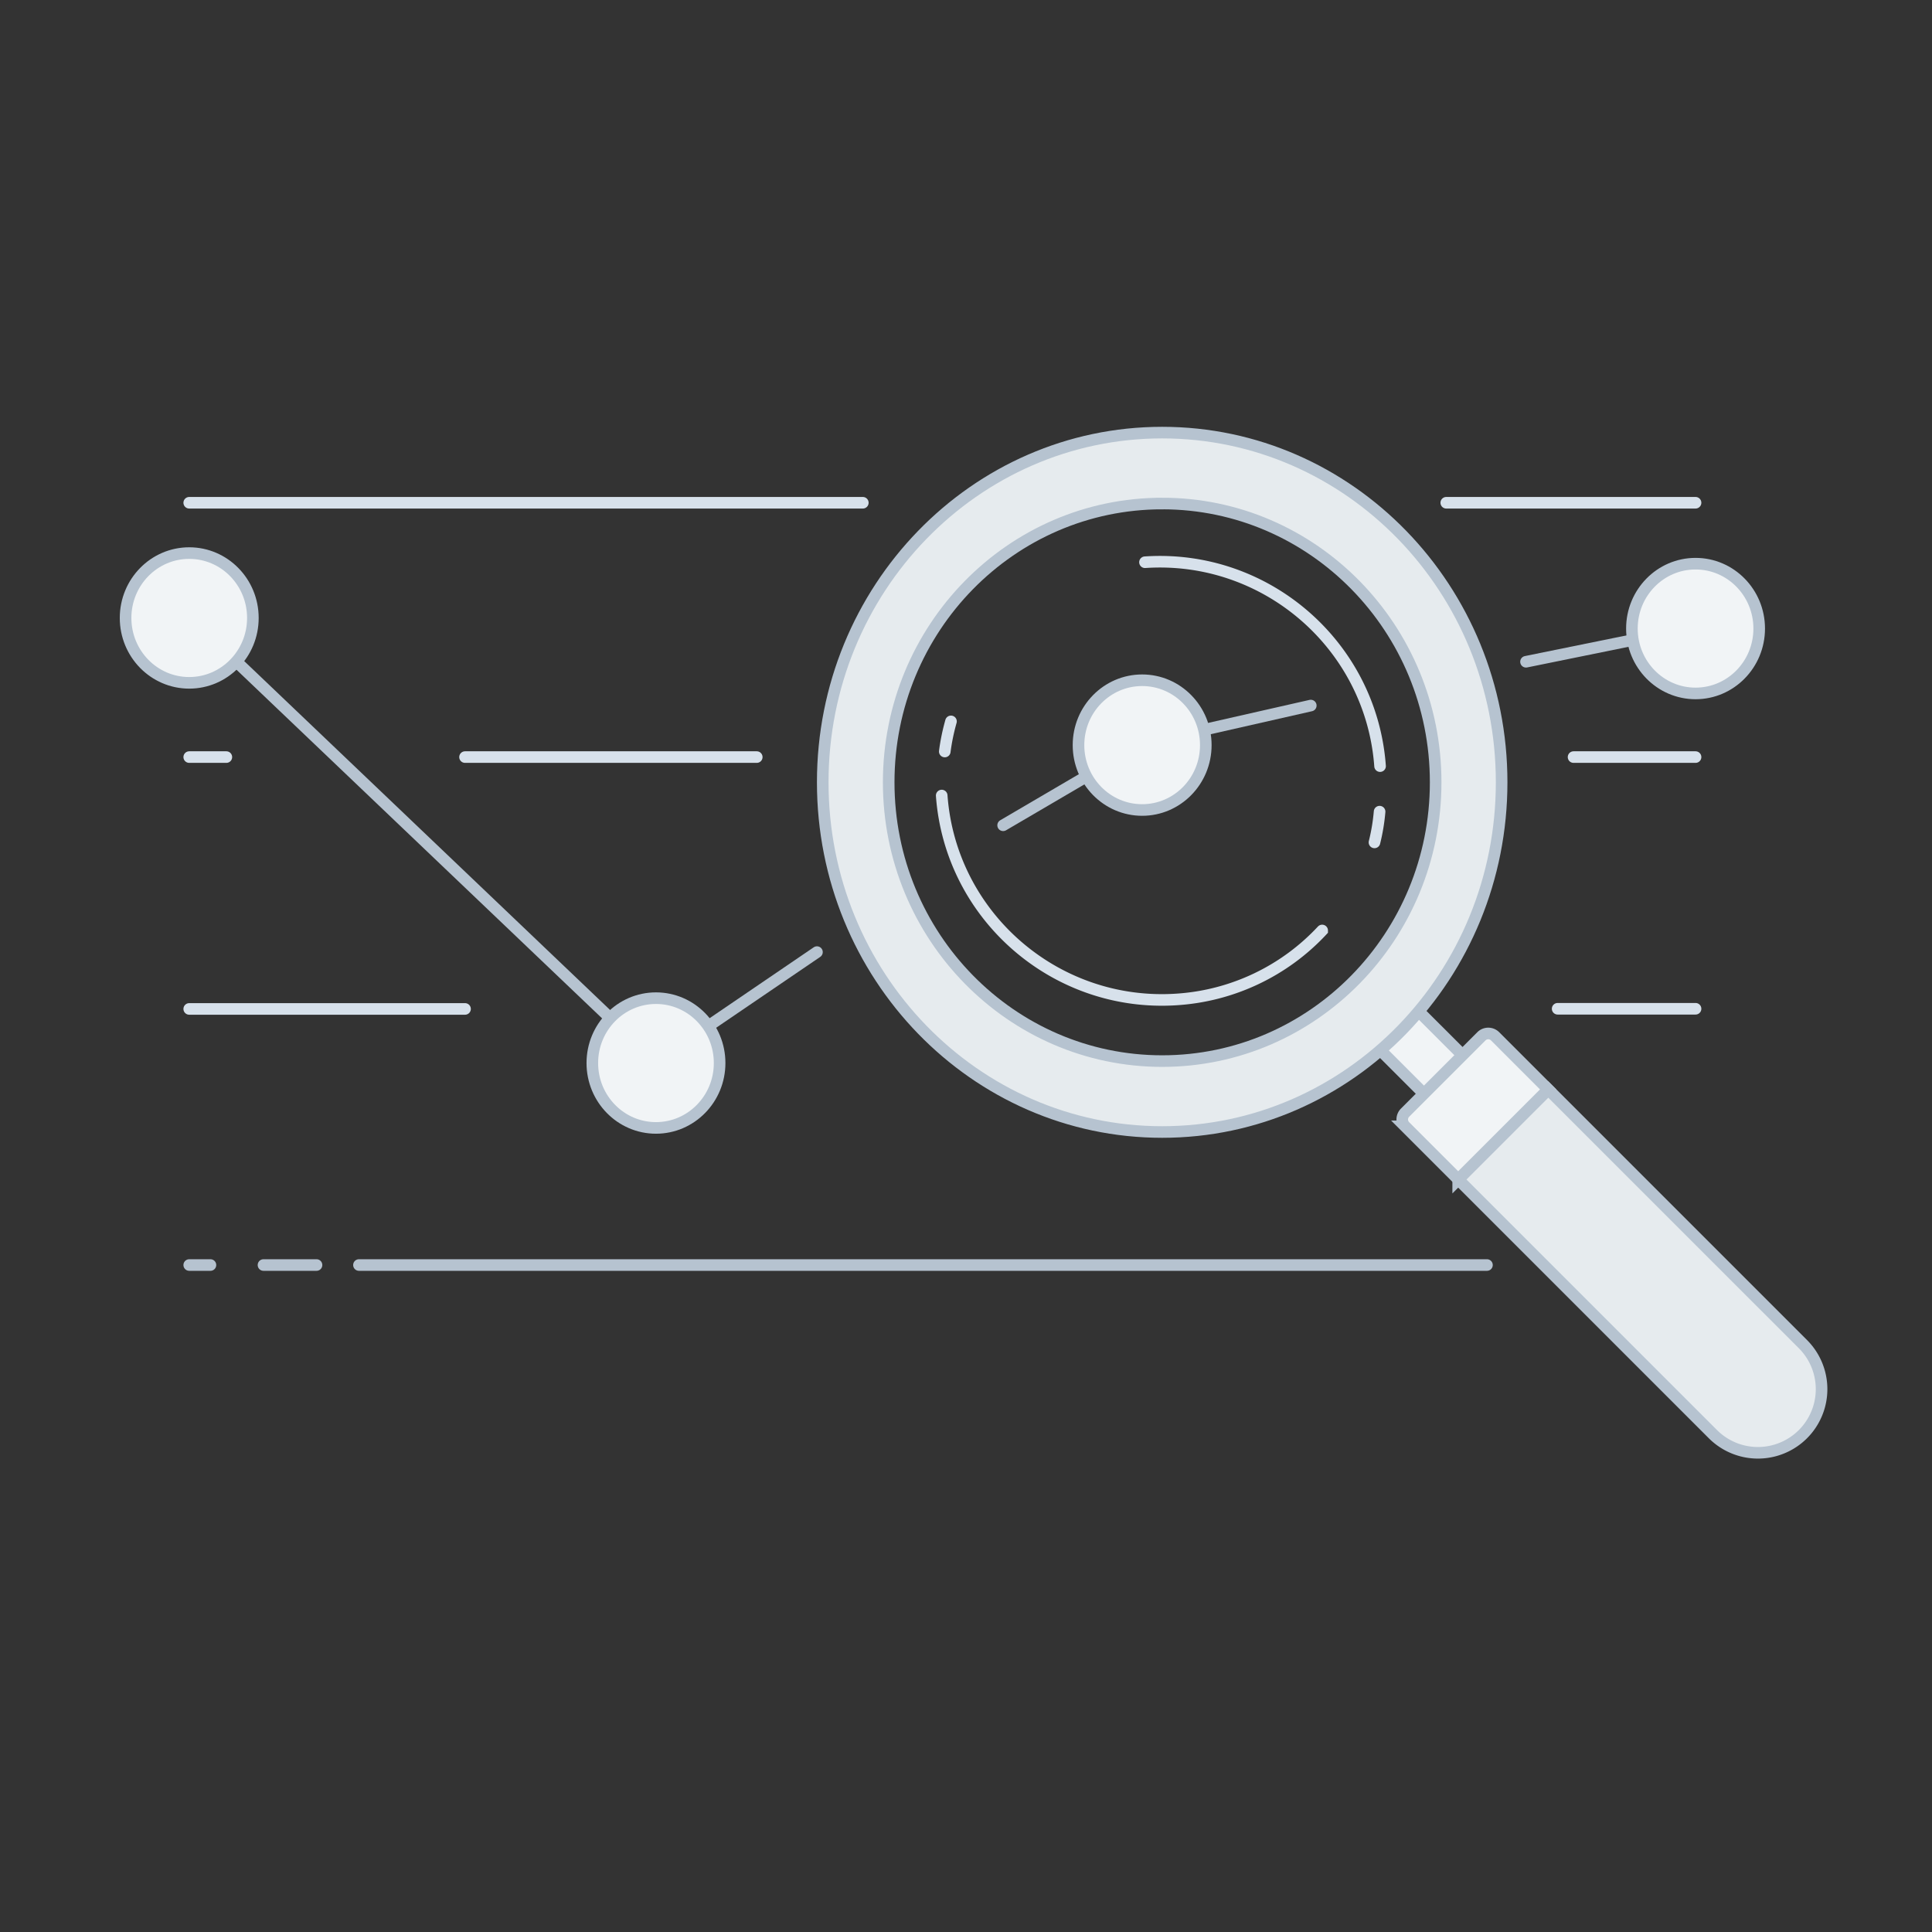 <svg xmlns="http://www.w3.org/2000/svg" width="200" height="200" viewBox="0 0 200 200">
    <rect x="0" y="0" width="200" height="200" fill="#333333" stroke="none"/>
    <g fill="none" fill-rule="evenodd">
        <rect width="200" height="200" rx="100"/>
        <g stroke-width="1.2">
            <g stroke-linecap="round">
                <path stroke="#D7E1EB" d="M161.247 104.427h14.276M19.589 104.444H48.14M162.894 78.373h12.629M19.589 78.373h3.843M48.14 78.373h30.199M149.717 52.045h25.806M19.589 52.045h69.73"/>
                <path stroke="#B6C3D0" d="M37.159 130.955H153.93m-126.654 0h5.49m-13.177 0h2.196m151.541 0h2.197m-12.08 0h5.49"/>
            </g>
            <g stroke="#B6C3D0" transform="translate(13 57.255)">
                <path stroke-linecap="round" d="M6.589 6.582l48.317 46.074 16.666-11.35m19.272-13.128l14.39-8.432 17.458-3.962m22.28-4.534l17.55-3.571"/>
                <ellipse cx="6.589" cy="6.716" fill="#F1F4F6" rx="6.589" ry="6.716"/>
                <ellipse cx="54.906" cy="52.791" fill="#F1F4F6" rx="6.589" ry="6.716"/>
                <ellipse cx="105.235" cy="19.88" fill="#F1F4F6" rx="6.589" ry="6.716"/>
                <ellipse cx="162.523" cy="7.813" fill="#F1F4F6" rx="6.589" ry="6.716"/>
            </g>
            <g stroke="#B6C3D0">
                <path fill="#F1F4F6" d="M142.3 108.117l3.993-3.993 6.206 6.205-3.994 3.994z"/>
                <path fill="#E6EBEE" d="M150.951 122.094l9.318-9.318 26.37 26.369a6.589 6.589 0 0 1-9.319 9.318l-26.369-26.37z"/>
                <path fill="#F1F4F6" d="M145.453 115.181l7.904-7.904a1 1 0 0 1 1.414 0l5.498 5.499-9.318 9.318-5.498-5.499a1 1 0 0 1 0-1.414z"/>
            </g>
            <path fill="#E6EBEE" stroke="#B6C3D0" d="M120.309 44.783c19.407 0 35.14 16.208 35.14 36.201 0 19.993-15.733 36.201-35.14 36.201-19.408 0-35.14-16.208-35.14-36.2 0-19.994 15.732-36.202 35.14-36.202zm0 7.342c-15.636 0-28.312 12.92-28.312 28.86 0 15.938 12.676 28.859 28.312 28.859 15.635 0 28.31-12.921 28.31-28.86s-12.675-28.86-28.31-28.86z"/>
            <g stroke="#D7E1EB" stroke-linecap="round">
                <path d="M118.529 58.202c12.53-.842 23.426 8.608 24.335 21.106m-5.994 17.016a22.566 22.566 0 0 1-15.05 7.137c-12.53.84-23.426-8.609-24.335-21.107M142.815 84.023a20.146 20.146 0 0 1-.53 3.18M97.803 77.795c.134-1.035.347-2.076.642-3.117"/>
            </g>
        </g>
    </g>
</svg>
